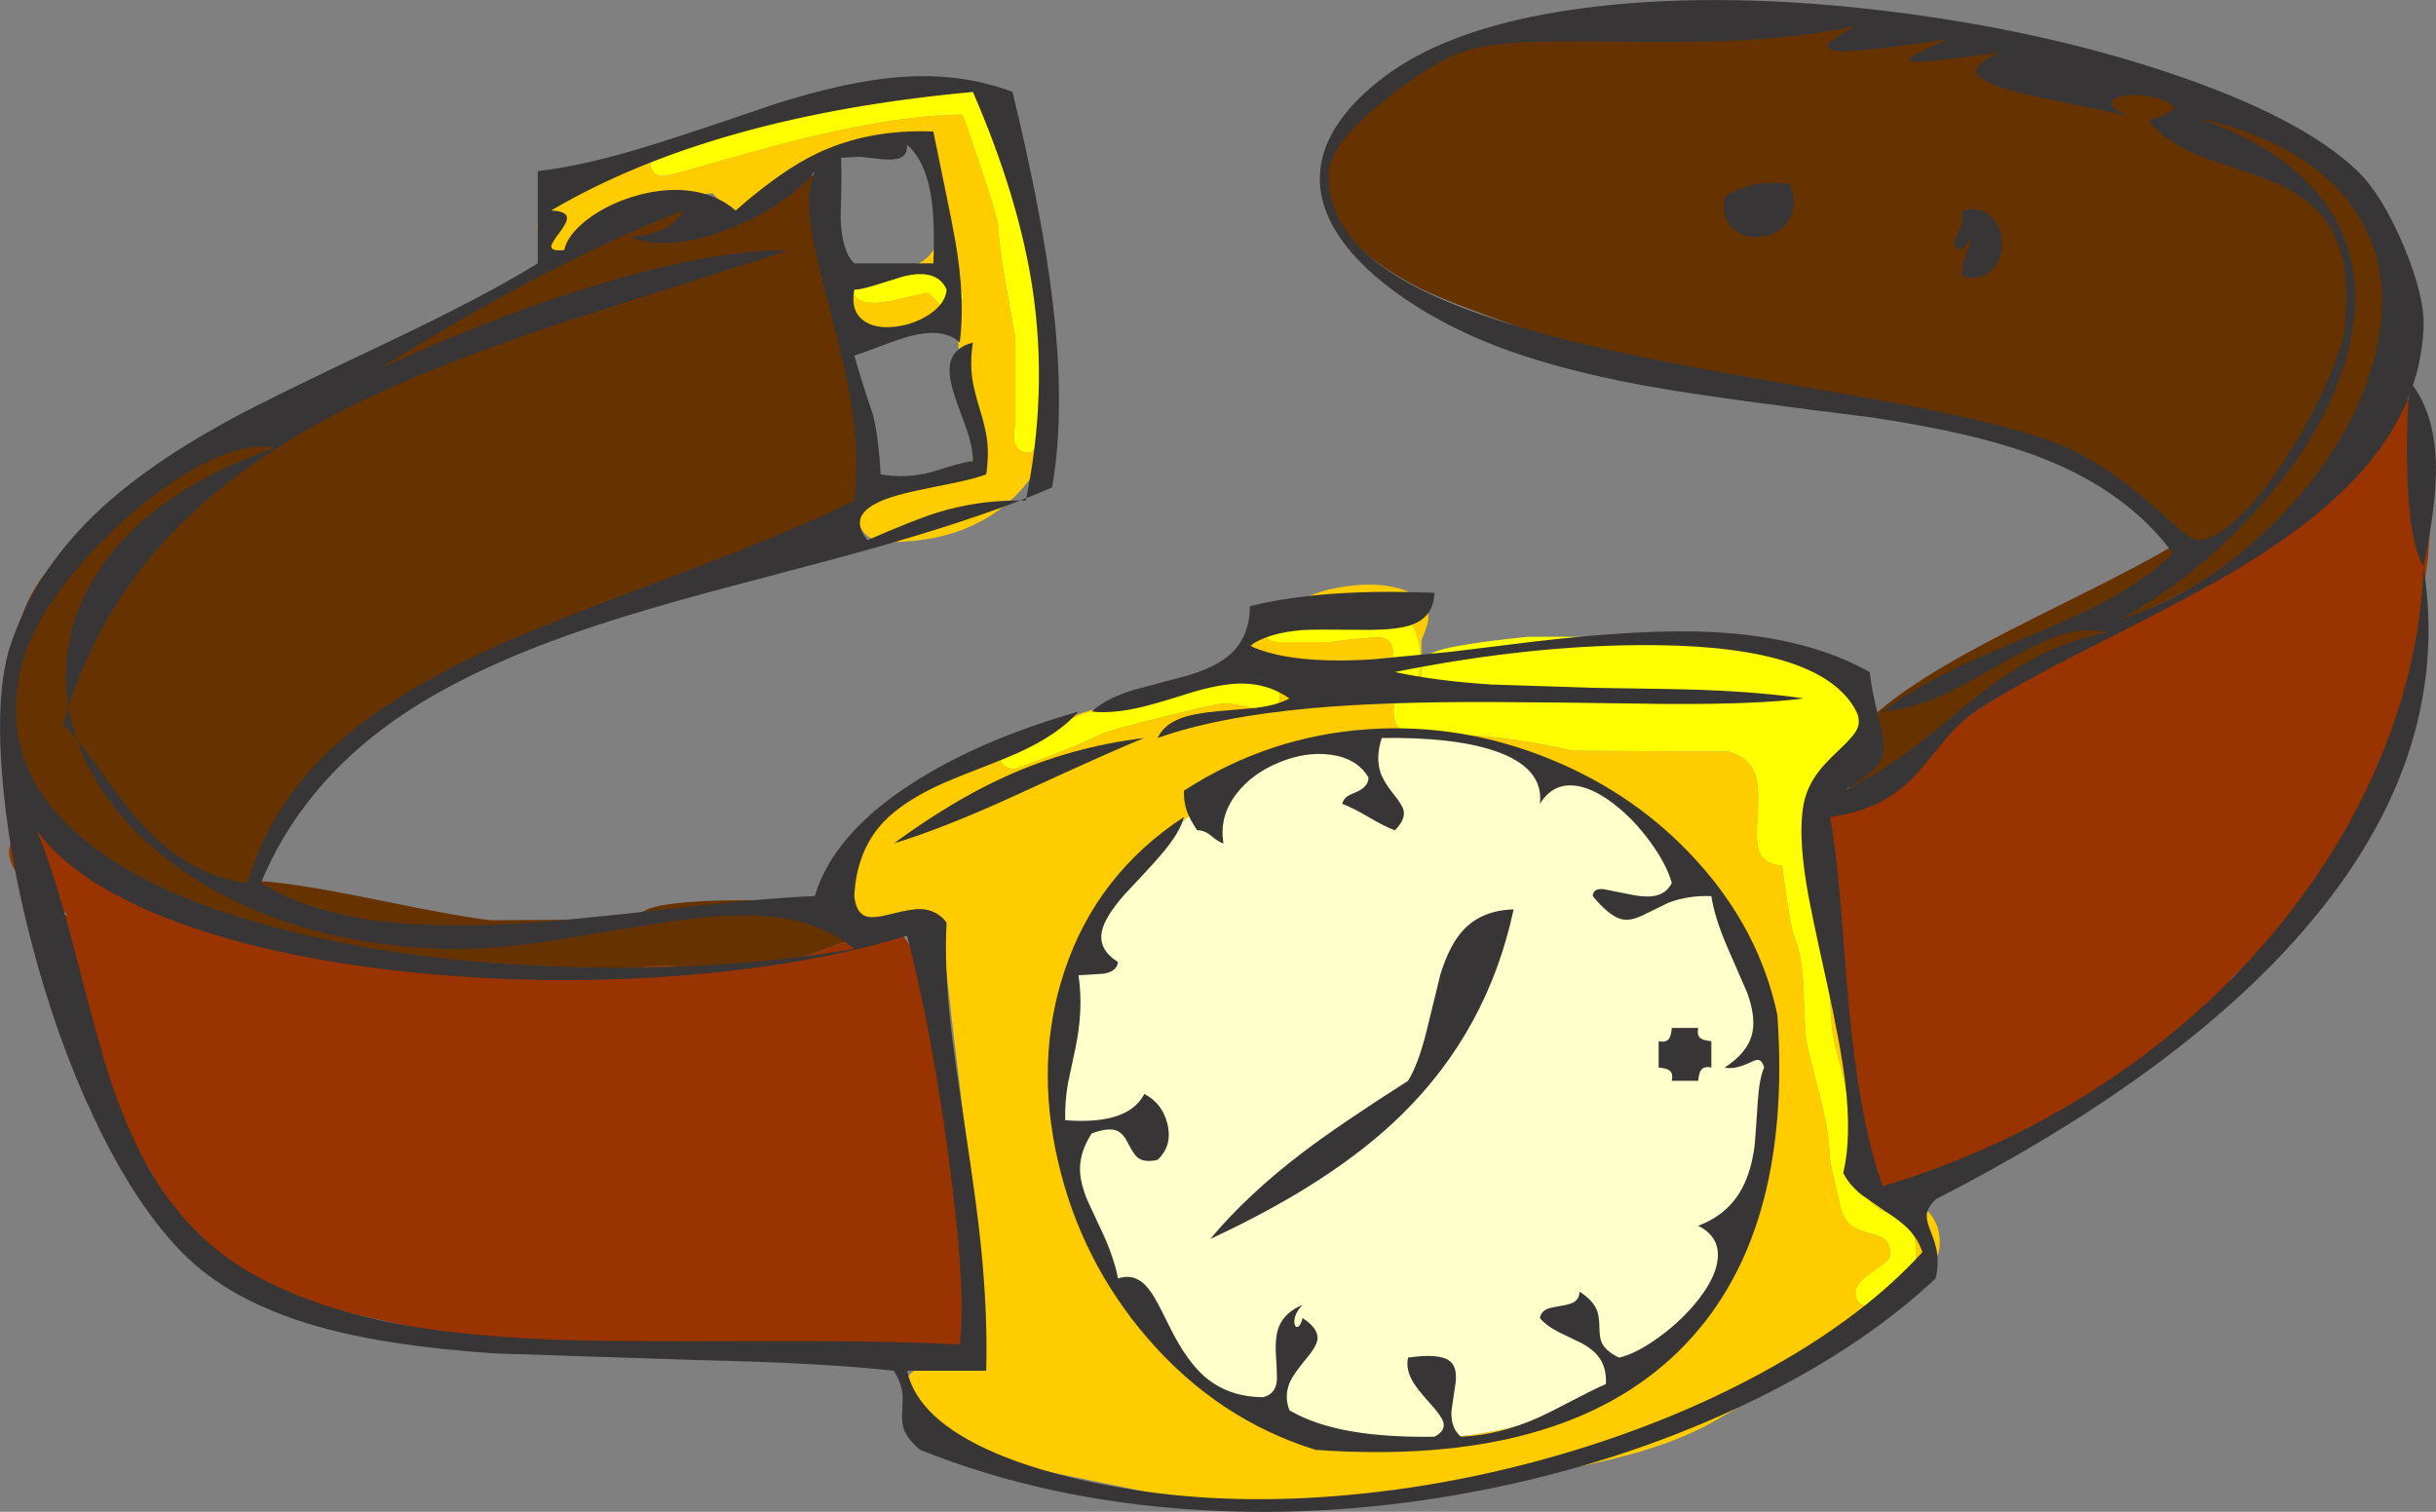 <?xml version="1.0" encoding="UTF-8" standalone="no"?>
<svg xmlns:xlink="http://www.w3.org/1999/xlink" height="695.5px" width="1120.45px" xmlns="http://www.w3.org/2000/svg">
  <rect width="100%" height="100%" fill="#808080" stroke="none"/>
  <g transform="matrix(1, 0, 0, 1, 560.2, 347.75)">
    <path d="M295.2 -11.7 Q298.8 -16.05 304.0 -20.6 317.7 -32.5 344.45 -47.3 359.2 -55.5 393.7 -72.6 424.5 -87.9 436.8 -95.2 L439.6 -96.4 Q423.25 -114.0 407.5 -124.9 389.5 -137.3 365.5 -145.9 340.4 -154.9 303.0 -161.9 266.25 -168.75 209.6 -175.2 199.2 -176.4 152.7 -192.35 106.45 -208.25 92.8 -215.2 66.1 -228.9 56.7 -243.8 50.4 -253.8 50.4 -269.0 50.4 -306.9 115.3 -327.7 135.55 -334.25 160.5 -338.45 L182.4 -341.6 264.0 -341.6 Q296.35 -341.15 328.0 -336.7 372.2 -330.5 384.0 -319.2 395.3 -308.45 403.9 -307.35 409.4 -306.7 416.55 -310.6 424.05 -314.75 427.65 -314.65 434.35 -314.5 442.8 -305.2 447.5 -300.0 458.25 -297.9 L465.85 -296.75 470.8 -295.6 Q503.8 -278.9 523.45 -258.05 543.2 -237.1 543.2 -218.6 543.2 -186.35 525.9 -154.3 507.6 -120.4 472.0 -90.8 L466.8 -86.65 428.4 -67.6 Q416.65 -61.8 396.2 -50.05 379.85 -40.6 365.1 -31.35 L360.75 -28.6 349.95 -21.65 Q312.75 2.85 298.8 18.35 L298.55 18.3 Q295.65 15.65 291.1 15.25 289.8 14.05 288.85 12.4 287.8 10.55 287.4 8.3 L287.2 6.4 287.3 4.7 Q289.75 3.05 291.6 0.35 295.2 -4.9 295.2 -11.0 L295.2 -11.7 M-491.75 64.5 Q-512.7 54.8 -526.0 43.0 -544.4 26.65 -550.55 4.4 -554.4 -9.65 -554.4 -35.2 L-554.85 -39.9 Q-555.15 -44.1 -554.4 -47.2 -553.85 -49.55 -552.7 -51.3 -551.1 -77.05 -520.8 -104.2 -491.45 -130.6 -438.0 -156.0 -416.7 -166.15 -388.85 -182.1 L-343.6 -207.6 Q-330.8 -214.4 -315.55 -224.15 L-304.3 -231.55 -300.8 -231.2 -300.65 -231.25 -299.2 -231.2 Q-293.75 -231.2 -285.1 -237.65 L-279.75 -241.6 -262.05 -250.3 -249.55 -254.7 Q-244.75 -253.95 -242.0 -251.8 -239.85 -250.1 -237.95 -249.45 -234.8 -248.4 -228.8 -248.4 -225.45 -248.4 -221.4 -250.4 L-220.8 -250.4 Q-209.1 -256.9 -195.35 -264.1 L-188.25 -267.75 Q-181.8 -265.35 -180.65 -259.2 -180.05 -256.05 -180.75 -251.4 L-182.0 -244.4 Q-181.6 -229.65 -175.1 -213.05 -171.85 -204.7 -170.75 -200.65 -168.8 -193.4 -168.8 -185.6 -168.8 -181.1 -171.25 -177.2 L-171.55 -176.7 Q-170.0 -174.45 -168.4 -171.6 -163.4 -155.45 -162.75 -152.7 -162.4 -151.05 -162.4 -139.8 -162.4 -133.1 -165.95 -126.6 -165.6 -125.0 -165.6 -123.2 -165.6 -119.55 -168.0 -116.05 -171.35 -111.2 -177.6 -111.2 L-179.5 -111.3 Q-192.6 -100.65 -216.7 -89.55 -236.35 -80.55 -269.4 -68.65 -288.1 -61.95 -325.6 -48.8 -379.35 -29.3 -411.2 1.35 -425.85 15.45 -433.35 30.0 -440.85 44.45 -440.4 57.6 -424.25 58.55 -386.3 66.3 -346.35 74.45 -334.0 75.6 L-268.0 75.2 Q-266.9 73.55 -265.8 72.55 -263.85 70.85 -259.8 69.7 -248.4 66.4 -216.8 66.4 -184.3 66.4 -174.05 72.0 -170.3 74.0 -169.25 76.95 -168.8 78.25 -168.8 81.6 -168.8 83.55 -169.1 85.05 L-173.2 86.2 Q-177.2 87.5 -186.25 91.0 -206.45 98.0 -238.0 98.0 L-244.3 97.2 Q-250.2 96.45 -260.8 96.8 -263.05 96.8 -267.35 98.4 -271.5 99.95 -273.45 100.0 L-276.25 100.0 -309.55 97.6 -334.4 95.2 Q-336.4 95.2 -340.2 97.0 -344.0 98.8 -346.0 98.8 L-348.2 98.8 Q-379.2 95.05 -405.35 90.05 -416.6 87.35 -429.05 83.75 -455.55 76.1 -479.6 67.6 L-491.75 64.5" fill="#663300" fill-rule="evenodd" stroke="none"/>
    <path d="M466.8 -86.65 L469.35 -88.0 Q491.25 -100.15 508.0 -115.2 511.75 -118.5 521.15 -129.95 L529.7 -140.05 Q527.9 -156.15 536.8 -161.6 552.2 -170.95 556.35 -149.2 557.7 -142.2 557.8 -132.05 L557.6 -120.8 Q557.6 -97.1 555.9 -86.2 553.1 -68.35 551.2 -38.0 550.2 -21.85 537.6 2.0 521.7 29.3 514.8 43.6 503.45 67.0 472.85 96.0 L466.55 101.85 Q463.9 106.2 456.3 114.2 444.85 126.2 428.8 139.65 411.45 154.2 397.15 163.25 380.65 173.6 372.8 173.6 L368.45 173.3 348.75 184.25 Q326.25 196.1 315.35 198.55 L315.0 199.2 314.7 199.75 Q312.6 202.8 308.8 202.8 304.45 202.8 301.2 194.4 298.8 188.15 298.8 185.4 298.8 182.6 299.35 180.95 298.05 177.85 297.2 174.4 L290.25 148.75 286.65 134.95 Q285.55 123.55 284.0 118.8 L283.25 116.35 Q282.1 104.4 280.1 74.0 277.95 41.95 277.4 26.55 L277.6 25.25 Q279.5 15.2 289.6 15.2 L291.1 15.25 Q295.65 15.65 298.55 18.3 L298.7 18.45 298.8 18.35 Q312.75 2.85 349.95 -21.65 L360.75 -28.6 365.1 -31.35 Q379.85 -40.6 396.2 -50.05 416.65 -61.8 428.4 -67.6 L466.8 -86.65 M-169.1 85.05 Q-164.5 84.0 -160.0 84.0 L-159.85 84.0 -159.6 83.65 Q-156.25 79.2 -150.4 79.2 -141.9 79.2 -131.55 114.45 -121.95 147.15 -120.8 171.6 L-115.85 213.4 Q-111.2 252.1 -111.2 264.0 -111.2 268.7 -113.65 271.2 -118.35 276.0 -132.0 276.0 L-140.2 275.55 -146.0 274.8 -240.0 274.4 -245.2 273.2 -326.4 272.8 Q-337.0 269.9 -387.75 258.95 -436.25 247.9 -448.8 241.6 -473.1 229.35 -480.8 214.15 -481.9 212.05 -486.05 201.2 -489.15 193.15 -493.2 187.6 -503.3 173.95 -519.15 128.8 -525.0 112.2 -529.45 97.45 -533.6 83.65 -533.6 81.4 -533.6 77.45 -531.05 74.25 L-529.4 72.6 -531.85 71.1 Q-556.0 56.25 -556.0 44.4 -556.0 40.7 -553.9 37.0 -551.7 33.1 -548.3 31.65 -539.45 27.9 -530.4 43.2 -522.6 52.7 -509.85 58.35 -503.2 61.3 -491.75 64.5 L-479.6 67.6 Q-455.55 76.1 -429.05 83.75 -416.6 87.35 -405.35 90.05 -371.1 98.4 -348.2 98.8 L-346.0 98.8 Q-344.0 98.8 -340.2 97.0 -336.4 95.2 -334.4 95.2 L-309.55 97.6 -276.25 100.0 -273.45 100.0 Q-271.5 99.95 -267.35 98.4 -263.05 96.8 -260.8 96.8 -250.2 96.45 -244.3 97.2 L-238.0 98.0 Q-206.45 98.0 -186.25 91.0 -177.2 87.5 -173.2 86.2 L-169.1 85.05" fill="#993300" fill-rule="evenodd" stroke="none"/>
    <path d="M-304.3 -231.55 Q-310.1 -232.8 -312.05 -238.45 -313.3 -242.15 -312.8 -246.2 -312.8 -254.55 -296.55 -264.35 -281.65 -273.4 -260.8 -279.4 L-249.65 -282.2 Q-311.2 -262.2 -311.2 -246.2 -311.7 -242.15 -310.45 -238.45 -308.15 -231.8 -300.65 -231.25 L-300.8 -231.2 -304.3 -231.55 M-262.05 -250.3 L-279.75 -241.6 Q-274.0 -245.75 -272.4 -246.4 L-262.05 -250.3" fill="#ff9900" fill-rule="evenodd" stroke="none"/>
    <path d="M314.7 199.75 L317.4 201.8 Q325.05 207.45 327.6 210.7 332.0 216.2 332.0 223.8 332.0 241.65 295.45 266.25 283.2 274.5 262.3 286.45 232.8 303.35 230.4 304.8 215.4 313.85 193.65 320.2 176.15 325.35 150.0 329.9 L102.15 337.4 Q72.35 342.05 52.8 346.4 L-1.6 346.4 Q-18.3 341.4 -48.95 335.25 -84.85 328.05 -95.4 325.4 -119.2 319.4 -130.75 312.25 -144.8 303.55 -144.8 291.2 -144.8 282.4 -127.2 277.5 -118.4 275.3 -115.1 274.15 -109.6 272.25 -109.6 269.8 -109.6 230.7 -116.05 174.05 L-121.85 125.95 Q-125.3 96.7 -127.2 76.0 -135.75 73.9 -140.05 74.65 L-152.0 76.0 Q-163.5 76.0 -167.2 70.0 -168.8 67.45 -168.8 62.8 -168.8 47.5 -165.1 38.7 -161.1 29.15 -150.55 21.4 -140.85 14.25 -120.05 4.7 -109.65 -0.05 -68.4 -17.6 -63.05 -19.85 -54.4 -22.1 -67.85 -17.35 -80.25 -11.9 -100.4 -3.05 -100.4 0.0 -100.45 1.5 -99.6 3.0 -97.9 6.0 -93.2 6.0 -64.9 -4.4 -53.2 -10.2 -49.8 -11.9 -24.9 -18.05 -0.15 -24.2 3.2 -24.2 5.85 -24.2 13.0 -22.7 20.1 -21.2 21.2 -21.2 25.35 -21.2 27.2 -23.6 28.4 -25.15 28.4 -27.2 28.4 -37.85 8.3 -37.05 L-0.65 -36.25 1.6 -37.35 Q11.95 -42.8 15.6 -50.8 17.8 -55.55 21.3 -59.6 L21.2 -58.4 Q21.2 -56.25 22.25 -54.75 23.75 -52.6 27.2 -52.4 L52.0 -52.4 60.8 -53.6 73.2 -54.6 Q78.05 -54.6 79.7 -51.4 80.7 -49.35 80.75 -44.3 80.85 -39.05 81.55 -37.2 82.9 -34.0 87.2 -34.0 90.15 -34.0 91.8 -36.2 93.2 -38.1 93.2 -40.7 93.2 -46.95 93.0 -48.65 92.25 -55.6 89.2 -60.2 79.85 -74.2 51.0 -64.6 L27.2 -64.4 25.8 -64.05 Q29.75 -67.45 34.85 -70.25 47.05 -76.9 62.05 -78.4 76.4 -79.85 86.3 -76.05 96.8 -72.05 96.8 -64.0 96.8 -61.55 95.65 -58.45 L93.6 -53.2 93.6 -46.0 96.45 -46.0 Q95.35 -45.15 94.75 -44.15 93.6 -42.3 93.6 -38.4 93.45 -37.65 93.55 -36.5 93.75 -34.5 95.0 -32.75 87.6 -32.4 84.45 -30.1 80.8 -27.45 80.8 -20.8 80.8 -14.1 84.35 -12.15 87.2 -10.55 97.1 -10.25 L122.3 -9.05 Q141.8 -7.3 163.2 -2.4 L234.8 -2.0 Q244.8 0.65 247.45 9.55 249.05 15.0 248.2 27.2 247.3 39.15 248.7 43.35 250.95 49.9 259.45 50.4 L260.85 60.6 Q263.6 79.65 265.0 83.0 268.85 92.1 269.35 107.8 269.9 127.5 270.8 132.2 271.4 135.2 276.95 156.85 280.9 172.25 281.2 181.4 281.4 186.3 283.25 194.1 L286.0 206.0 Q287.2 212.65 291.15 215.9 293.7 218.0 298.95 219.35 304.45 220.8 306.1 221.95 309.2 224.15 309.2 229.2 309.2 231.15 306.7 233.3 L301.2 237.2 Q293.2 242.5 293.2 246.9 293.2 248.6 294.05 250.2 295.55 253.2 299.2 253.2 303.7 253.2 312.2 244.8 321.2 235.85 321.2 229.2 321.2 219.2 317.1 215.05 315.3 213.2 308.0 210.25 301.55 207.65 298.45 202.95 293.9 195.95 293.2 181.2 292.75 171.0 289.65 156.55 288.0 148.95 283.6 132.0 281.85 125.45 281.5 107.75 281.15 91.8 277.6 82.8 274.85 75.85 272.4 59.5 271.2 51.7 270.65 45.3 272.8 41.85 272.8 37.8 L272.05 23.95 Q273.75 19.5 276.8 14.0 L280.8 7.05 284.45 6.2 280.0 12.65 Q277.2 16.75 277.2 17.8 L277.4 26.55 Q277.95 41.95 280.1 74.0 282.1 104.4 283.25 116.35 L284.0 122.8 Q284.85 127.65 286.65 134.95 L290.25 148.75 297.2 174.4 Q298.05 177.85 299.35 180.95 298.8 182.6 298.8 185.4 298.8 188.15 301.2 194.4 304.45 202.8 308.8 202.8 312.6 202.8 314.7 199.75 M202.0 -53.6 L202.4 -53.6 Q266.05 -53.6 285.25 -42.85 292.45 -38.85 294.35 -32.75 295.2 -30.1 295.2 -22.4 295.2 -19.55 294.65 -16.5 293.65 -21.1 290.95 -25.1 288.75 -28.35 285.95 -30.45 280.6 -41.2 253.2 -47.3 233.15 -51.8 202.0 -53.6 M139.55 -29.45 L161.6 -30.8 Q203.65 -30.8 215.55 -30.05 233.85 -28.9 244.4 -25.85 L238.4 -26.4 165.2 -26.8 139.55 -29.45 M250.35 191.15 Q255.2 171.5 255.2 157.6 255.2 132.2 251.55 113.9 246.5 88.85 233.6 68.8 201.15 18.15 113.6 -8.8 62.3 -13.2 22.15 5.15 -11.5 20.5 -35.6 50.8 -54.9 75.05 -65.7 105.45 -74.4 129.8 -74.4 146.4 -74.4 160.05 -70.65 179.4 -64.65 210.8 -51.2 236.4 -33.1 270.9 -3.5 290.4 32.85 314.4 84.8 314.4 138.4 314.4 176.75 292.9 208.15 275.3 228.05 244.05 243.1 220.35 250.35 191.15 M-249.65 -282.2 L-240.45 -285.15 Q-219.35 -291.65 -189.55 -299.2 L-161.6 -306.4 -137.9 -306.4 Q-145.35 -305.1 -155.2 -302.8 L-181.2 -297.35 -216.6 -289.8 Q-261.2 -279.4 -261.2 -272.8 -261.15 -271.35 -260.4 -269.85 -258.9 -266.8 -255.2 -266.8 -253.1 -266.8 -237.75 -271.2 -214.4 -277.9 -202.95 -280.9 -149.05 -295.0 -117.6 -295.0 -117.25 -295.0 -109.35 -271.5 -101.35 -247.6 -101.2 -244.6 -100.65 -234.25 -97.85 -218.5 L-93.2 -192.4 -93.2 -152.2 Q-94.3 -148.9 -93.7 -145.2 -92.75 -139.6 -87.2 -139.6 -82.2 -139.6 -81.2 -154.05 -80.7 -161.35 -81.2 -169.9 -81.2 -194.45 -84.85 -218.95 -87.25 -235.0 -94.8 -271.0 -95.6 -274.7 -99.75 -283.85 -103.85 -292.9 -104.6 -296.8 -105.0 -298.55 -105.75 -300.0 -93.35 -285.05 -85.35 -235.95 -81.55 -212.35 -79.35 -184.4 -77.6 -162.2 -77.6 -148.6 -77.6 -143.5 -81.3 -135.95 -85.8 -126.8 -93.6 -119.2 -115.1 -98.4 -151.2 -98.4 -160.55 -98.4 -164.0 -104.4 -165.75 -107.4 -165.6 -110.4 -165.6 -117.05 -155.6 -121.75 -149.9 -124.45 -133.6 -128.9 -117.85 -133.25 -111.6 -136.4 L-109.5 -137.55 Q-114.0 -144.65 -116.35 -157.45 -118.15 -166.95 -118.95 -181.2 L-120.0 -200.4 Q-129.8 -197.8 -152.0 -196.0 -164.8 -196.0 -168.85 -202.0 -170.9 -205.05 -170.4 -208.6 -170.4 -218.25 -163.5 -221.15 -160.95 -222.25 -156.5 -222.8 L-148.4 -223.6 Q-138.1 -224.85 -133.25 -229.7 -126.4 -236.65 -126.4 -253.2 L-131.6 -267.35 Q-135.75 -278.65 -136.55 -282.0 L-156.4 -282.0 Q-166.25 -279.0 -188.25 -267.75 L-195.35 -264.1 Q-209.1 -256.9 -220.8 -250.4 L-221.4 -250.4 Q-224.4 -250.8 -228.4 -254.6 L-232.4 -258.8 Q-237.1 -258.8 -249.55 -254.7 L-262.05 -250.3 -272.4 -246.4 Q-274.0 -245.75 -279.75 -241.6 L-285.1 -237.65 Q-293.75 -231.2 -299.2 -231.2 L-300.65 -231.25 Q-308.15 -231.8 -310.45 -238.45 -311.7 -242.15 -311.2 -246.2 -311.2 -262.2 -249.65 -282.2 M-129.75 -209.5 Q-127.0 -206.0 -123.6 -206.0 -120.1 -206.0 -118.35 -208.4 -117.2 -210.05 -117.2 -212.0 -117.2 -212.8 -118.85 -215.3 -120.75 -218.25 -123.25 -220.65 -130.5 -227.55 -137.2 -225.0 -148.45 -220.75 -161.4 -219.4 -165.15 -219.0 -166.2 -218.3 -167.6 -217.35 -167.6 -214.4 -167.9 -212.9 -166.8 -211.4 -164.6 -208.4 -157.6 -208.4 -153.6 -208.4 -144.3 -210.7 -135.0 -213.0 -133.4 -213.0 -132.5 -213.0 -129.75 -209.5" fill="#ffcc00" fill-rule="evenodd" stroke="none"/>
    <path d="M250.35 191.15 Q243.1 220.35 228.05 244.05 208.15 275.3 176.75 292.9 138.4 314.4 84.8 314.4 32.85 314.4 -3.5 290.4 -33.1 270.9 -51.2 236.4 -64.65 210.8 -70.65 179.4 -74.4 160.05 -74.4 146.4 -74.4 129.8 -65.7 105.45 -54.9 75.05 -35.6 50.8 -11.5 20.5 22.15 5.15 62.3 -13.2 113.6 -8.8 201.15 18.15 233.6 68.8 246.5 88.85 251.55 113.9 255.2 132.2 255.2 157.6 255.2 171.5 250.35 191.15" fill="#ffffcc" fill-rule="evenodd" stroke="none"/>
    <path d="M-54.4 -22.1 Q-45.45 -25.25 -36.0 -28.1 -15.25 -34.3 -0.65 -36.25 L8.3 -37.05 Q28.4 -37.85 28.4 -27.2 28.4 -25.15 27.2 -23.6 25.35 -21.2 21.2 -21.2 20.1 -21.2 13.0 -22.7 5.85 -24.2 3.2 -24.2 -0.15 -24.2 -24.9 -18.05 -49.8 -11.9 -53.2 -10.2 -64.9 -4.4 -93.2 6.0 -97.9 6.0 -99.6 3.0 -100.45 1.5 -100.4 0.0 -100.4 -3.05 -80.25 -11.9 -67.85 -17.35 -54.4 -22.1 M21.3 -59.6 Q21.45 -60.65 21.9 -61.45 23.05 -63.25 25.8 -64.05 L27.2 -64.4 51.0 -64.6 Q79.85 -74.2 89.2 -60.2 92.25 -55.6 93.0 -48.65 93.2 -46.95 93.2 -40.7 93.2 -38.1 91.8 -36.2 90.15 -34.0 87.2 -34.0 82.9 -34.0 81.55 -37.2 80.85 -39.05 80.75 -44.3 80.7 -49.35 79.7 -51.4 78.05 -54.6 73.2 -54.6 L60.8 -53.6 52.0 -52.4 27.2 -52.4 Q23.75 -52.6 22.25 -54.75 21.2 -56.25 21.2 -58.4 L21.3 -59.6 M96.45 -46.0 Q98.05 -47.25 100.75 -48.25 109.25 -51.35 142.4 -54.8 176.05 -55.1 202.0 -53.6 233.15 -51.8 253.2 -47.3 280.6 -41.2 285.95 -30.45 288.75 -28.35 290.95 -25.1 293.65 -21.1 294.65 -16.5 295.15 -14.2 295.2 -11.7 L295.2 -11.0 Q295.2 -4.9 291.6 0.35 289.75 3.05 287.3 4.7 285.95 5.6 284.45 6.2 L280.8 7.05 276.8 14.0 Q273.75 19.5 272.05 23.95 L272.8 37.8 Q272.8 41.85 270.65 45.3 271.2 51.7 272.4 59.5 274.85 75.85 277.6 82.8 281.15 91.8 281.5 107.75 281.85 125.45 283.6 132.0 288.0 148.95 289.65 156.55 292.75 171.0 293.2 181.2 293.9 195.95 298.45 202.95 301.55 207.65 308.0 210.25 315.3 213.2 317.1 215.05 321.2 219.2 321.2 229.2 321.2 235.85 312.2 244.8 303.7 253.2 299.2 253.2 295.55 253.2 294.05 250.2 293.2 248.6 293.2 246.9 293.2 242.5 301.2 237.2 L306.7 233.3 Q309.2 231.15 309.2 229.2 309.2 224.15 306.1 221.95 304.45 220.8 298.95 219.35 293.7 218.0 291.15 215.9 287.2 212.65 286.0 206.0 L283.25 194.1 Q281.4 186.3 281.2 181.4 280.9 172.25 276.95 156.85 271.4 135.2 270.8 132.2 269.9 127.5 269.35 107.8 268.85 92.1 265.0 83.0 263.6 79.65 260.85 60.6 L259.45 50.4 Q250.95 49.9 248.7 43.35 247.3 39.15 248.2 27.2 249.05 15.0 247.45 9.55 244.8 0.65 234.8 -2.0 L163.2 -2.4 Q141.8 -7.3 122.3 -9.05 L97.1 -10.25 Q87.2 -10.55 84.35 -12.15 80.8 -14.1 80.8 -20.8 80.8 -27.45 84.45 -30.1 87.6 -32.4 95.0 -32.75 93.75 -34.5 93.55 -36.5 93.45 -37.65 93.6 -38.4 93.6 -42.3 94.75 -44.15 95.35 -45.15 96.45 -46.0 M139.55 -29.45 L165.2 -26.8 238.4 -26.4 244.4 -25.85 Q233.85 -28.9 215.55 -30.05 203.65 -30.8 161.6 -30.8 L139.55 -29.45 M-137.9 -306.4 Q-128.55 -308.0 -123.05 -307.95 -109.7 -307.8 -105.75 -300.0 -105.0 -298.55 -104.6 -296.8 -103.85 -292.9 -99.75 -283.85 -95.6 -274.7 -94.8 -271.0 -87.25 -235.0 -84.85 -218.95 -81.2 -194.45 -81.2 -169.9 -80.7 -161.35 -81.2 -154.05 -82.2 -139.6 -87.2 -139.6 -92.75 -139.6 -93.7 -145.2 -94.3 -148.9 -93.2 -152.2 L-93.2 -192.4 -97.85 -218.5 Q-100.65 -234.25 -101.2 -244.6 -101.35 -247.6 -109.35 -271.5 -117.25 -295.0 -117.6 -295.0 -149.05 -295.0 -202.95 -280.9 -214.4 -277.9 -237.75 -271.2 -253.1 -266.8 -255.2 -266.8 -258.9 -266.8 -260.4 -269.85 -261.15 -271.35 -261.2 -272.8 -261.2 -279.4 -216.6 -289.8 L-181.2 -297.35 -155.2 -302.8 Q-145.35 -305.1 -137.9 -306.4 M-129.75 -209.5 Q-132.5 -213.0 -133.4 -213.0 -135.0 -213.0 -144.3 -210.7 -153.6 -208.4 -157.6 -208.4 -164.6 -208.4 -166.8 -211.4 -167.9 -212.9 -167.6 -214.4 -167.6 -217.35 -166.2 -218.3 -165.15 -219.0 -161.4 -219.4 -148.45 -220.75 -137.2 -225.0 -130.5 -227.55 -123.25 -220.65 -120.75 -218.25 -118.85 -215.3 -117.2 -212.8 -117.2 -212.0 -117.2 -210.05 -118.35 -208.4 -120.1 -206.0 -123.6 -206.0 -127.0 -206.0 -129.75 -209.5" fill="#ffff00" fill-rule="evenodd" stroke="none"/>
    <path d="M548.4 -172.05 Q559.5 -158.1 560.2 -134.85 560.7 -116.65 554.5 -87.1 547.7 -98.65 547.0 -132.4 546.55 -156.3 548.4 -172.05" fill="#373535" fill-rule="evenodd" stroke="none"/>
    <path d="M136.0 70.6 Q124.15 126.05 84.7 164.85 53.1 196.0 -3.5 222.2 13.15 202.15 38.75 182.6 55.65 169.75 87.45 149.45 92.3 141.55 96.05 126.2 L102.3 100.6 Q106.55 86.65 113.25 79.7 121.7 71.0 136.0 70.6" fill="#373535" fill-rule="evenodd" stroke="none"/>
    <path d="M208.75 125.15 L220.9 125.15 Q220.15 128.65 222.15 130.0 223.4 130.9 226.95 131.25 L226.95 143.35 Q223.5 142.6 222.15 144.6 221.25 145.9 220.9 149.45 L208.75 149.45 Q209.5 145.95 207.55 144.6 206.25 143.7 202.7 143.35 L202.7 131.25 Q206.15 132.0 207.55 130.0 208.45 128.65 208.75 125.15" fill="#373535" fill-rule="evenodd" stroke="none"/>
    <path d="M318.65 -321.3 Q321.75 -323.7 336.15 -329.7 304.5 -325.05 291.6 -324.3 268.15 -323.0 293.7 -335.8 269.95 -330.75 240.2 -329.2 220.75 -328.2 189.05 -328.55 155.75 -328.9 144.75 -328.5 123.2 -327.65 111.75 -323.65 105.9 -321.65 96.1 -315.55 85.8 -309.15 76.25 -301.35 51.9 -281.55 51.1 -269.05 49.0 -237.9 90.55 -215.95 123.2 -198.75 189.15 -184.75 212.2 -179.85 247.15 -173.7 L303.65 -163.8 Q367.3 -152.25 390.75 -141.7 409.5 -133.25 430.7 -114.5 L443.25 -103.45 Q448.75 -99.0 451.4 -99.25 460.35 -100.1 472.2 -112.35 482.5 -123.0 493.35 -140.45 503.15 -156.2 510.2 -172.25 517.15 -188.0 518.1 -196.3 521.5 -226.0 511.8 -242.75 504.2 -255.85 486.35 -263.65 480.6 -266.15 470.3 -269.55 458.1 -273.55 454.0 -275.1 435.35 -282.25 427.15 -293.3 428.4 -291.7 434.9 -294.8 441.45 -297.9 439.25 -299.4 434.65 -302.5 427.25 -303.6 420.55 -304.55 415.55 -303.45 410.3 -302.3 411.1 -299.8 412.0 -296.85 421.05 -293.35 415.0 -295.45 396.35 -299.15 374.7 -303.5 366.95 -305.55 352.1 -309.5 349.45 -313.4 346.2 -318.2 360.4 -323.65 329.0 -319.45 321.75 -319.25 315.95 -319.1 318.65 -321.3 M437.6 -314.2 Q498.4 -293.8 524.15 -269.05 535.3 -258.35 545.2 -235.0 555.3 -211.25 554.5 -196.3 552.8 -162.95 529.0 -134.35 509.6 -111.0 473.05 -88.4 452.2 -75.55 406.25 -52.45 364.4 -31.4 348.25 -20.4 341.5 -15.8 334.25 -7.2 L322.1 7.45 Q314.6 15.65 306.35 20.3 295.9 26.15 281.55 28.1 284.15 41.85 286.25 66.25 L289.8 110.8 Q294.9 168.55 305.8 197.95 359.5 181.9 405.7 151.8 450.05 122.95 483.3 83.95 516.0 45.6 534.35 1.8 552.9 -42.45 554.5 -87.1 568.8 3.5 494.75 85.45 437.25 149.05 330.1 204.0 326.25 207.7 326.0 211.3 325.85 213.75 327.7 218.4 330.0 224.2 330.55 227.4 331.7 233.55 330.1 240.4 293.95 274.25 239.25 299.8 184.3 325.45 121.1 337.85 54.9 350.8 -9.35 346.85 -78.5 342.65 -136.95 319.25 -142.5 314.7 -144.3 310.2 -145.55 307.05 -145.25 302.15 -144.85 295.6 -145.1 293.5 -145.7 288.15 -149.1 282.85 -181.65 279.2 -240.4 277.9 L-332.8 274.85 Q-382.9 271.5 -415.2 262.15 -454.7 250.7 -476.6 228.3 -498.4 205.95 -517.15 166.15 -534.25 129.9 -545.65 86.1 -556.6 44.2 -559.35 7.4 -562.15 -30.3 -555.45 -50.7 -544.45 -84.2 -516.85 -110.9 -494.2 -132.8 -455.95 -153.85 -438.15 -163.65 -384.2 -189.2 -337.9 -211.1 -312.85 -226.6 L-312.85 -269.05 Q-290.0 -271.6 -257.55 -281.95 -239.1 -287.8 -202.3 -300.35 -170.4 -310.3 -147.75 -312.2 -118.55 -314.65 -94.5 -305.45 -80.75 -248.95 -75.95 -208.4 -70.1 -158.65 -76.3 -123.5 -81.9 -121.05 -88.15 -118.6 L-88.4 -117.45 -90.95 -117.5 Q-125.2 -104.3 -179.15 -89.9 L-233.1 -75.6 Q-264.15 -67.2 -285.8 -60.05 -343.8 -41.0 -378.65 -16.5 -421.65 13.75 -440.2 58.45 -418.6 71.9 -385.1 76.05 -357.7 79.45 -318.6 76.9 -297.75 75.55 -249.25 70.05 -206.15 65.2 -185.45 64.5 -176.95 36.05 -140.8 12.7 -109.85 -7.3 -64.15 -20.4 -73.25 -9.85 -92.1 -1.35 -97.8 1.2 -108.8 5.45 -120.45 9.95 -125.55 12.2 -144.7 20.6 -154.1 30.7 -166.3 43.95 -167.25 64.5 -166.4 72.55 -161.5 73.9 -158.3 74.8 -150.2 72.7 -140.95 70.35 -136.85 70.45 -129.3 70.7 -124.8 76.65 -125.9 96.15 -123.05 122.7 -121.45 137.4 -116.1 172.6 -110.9 206.55 -108.95 226.05 -105.85 256.85 -106.6 282.85 L-143.0 282.85 Q-138.1 305.4 -102.35 320.7 -76.95 331.55 -39.9 337.45 7.35 345.0 61.6 339.85 113.35 334.95 164.35 319.35 214.7 303.9 255.95 280.55 298.25 256.65 324.0 228.3 322.05 222.1 317.0 217.1 313.6 213.75 306.65 209.25 L295.9 201.8 Q290.3 197.2 287.6 191.9 291.5 175.65 288.55 150.6 286.6 133.85 279.95 103.85 272.35 69.8 270.6 58.65 266.85 35.2 269.4 22.05 270.95 14.3 276.15 7.35 279.1 3.45 285.9 -2.95 291.85 -8.6 293.5 -11.4 296.05 -15.85 293.7 -20.4 278.4 -50.05 202.0 -50.95 146.25 -51.6 81.4 -38.6 99.85 -34.55 125.7 -32.85 L174.15 -31.3 Q211.45 -30.8 223.25 -30.35 250.4 -29.3 269.4 -26.45 248.4 -23.65 205.95 -23.9 153.9 -24.7 126.05 -24.8 76.65 -24.95 43.55 -22.0 0.1 -18.1 -27.75 -8.25 -24.9 -14.4 -17.15 -17.3 -11.35 -19.5 -0.6 -20.5 L17.5 -22.1 Q27.55 -23.4 32.9 -26.45 23.35 -33.15 11.35 -33.3 2.45 -33.4 -11.15 -29.5 -26.55 -24.6 -34.35 -22.65 -47.95 -19.3 -58.1 -20.4 -51.55 -26.5 -37.95 -30.6 L-14.0 -36.95 Q-0.4 -41.0 6.1 -47.15 14.6 -55.1 14.7 -68.9 48.3 -77.2 99.6 -75.0 99.2 -64.2 89.6 -60.5 82.7 -57.8 66.75 -58.0 43.65 -58.25 39.1 -57.9 23.4 -56.75 14.7 -50.7 33.0 -42.1 70.95 -44.4 L107.1 -47.9 146.3 -52.7 Q196.15 -58.5 227.1 -57.0 270.9 -54.8 299.75 -38.6 300.9 -29.35 303.85 -17.65 306.3 -7.8 306.3 -4.45 306.35 0.95 302.5 5.3 298.45 9.75 287.6 16.0 302.0 9.6 317.85 -2.3 327.1 -9.25 344.75 -23.9 360.85 -36.85 373.4 -43.8 390.45 -53.2 408.9 -56.8 398.65 -59.5 385.55 -54.9 376.8 -51.8 360.8 -42.7 341.95 -31.95 334.35 -28.45 318.8 -21.4 305.8 -20.4 318.45 -30.3 338.0 -39.75 346.9 -44.05 373.9 -55.4 396.65 -65.0 409.1 -71.75 427.5 -81.75 439.25 -93.2 418.55 -121.35 379.85 -136.7 350.4 -148.4 299.8 -155.85 240.6 -163.15 210.6 -167.9 158.25 -176.25 123.85 -190.2 102.9 -198.75 85.7 -210.5 65.65 -224.2 55.7 -239.1 44.15 -256.4 47.7 -273.55 51.7 -293.2 75.35 -311.55 108.5 -337.3 174.9 -344.85 234.7 -351.6 308.4 -342.55 378.65 -333.95 437.6 -314.2 M451.4 -293.35 Q499.4 -276.25 515.5 -243.95 529.7 -215.45 517.65 -178.6 506.8 -145.3 477.6 -112.95 449.6 -81.9 415.0 -62.85 453.55 -75.0 486.2 -107.65 518.4 -139.8 530.1 -176.95 542.7 -217.0 525.5 -246.85 506.0 -280.7 451.4 -293.35 M-464.55 -135.4 Q-481.5 -127.2 -499.8 -111.35 -517.7 -95.85 -531.05 -78.25 -545.05 -59.7 -549.4 -44.65 -562.4 0.15 -527.5 33.2 -496.55 62.55 -431.8 79.45 -373.1 94.8 -299.35 97.05 -228.7 99.15 -167.25 88.8 -181.95 76.45 -205.3 74.0 -223.6 72.1 -252.45 76.2 L-304.0 84.65 Q-334.95 89.45 -355.3 88.8 -420.35 86.75 -467.15 58.65 -488.5 45.8 -503.3 28.85 -517.8 12.25 -524.55 -6.55 L-524.95 -7.7 Q-528.6 -12.1 -531.2 -14.35 L-528.7 -22.45 Q-530.55 -33.45 -529.55 -44.45 -527.75 -64.0 -517.05 -81.7 -493.45 -120.6 -434.15 -141.7 -446.15 -144.3 -464.55 -135.4 M-516.85 2.95 Q-504.6 20.05 -499.65 26.05 -475.25 55.3 -446.25 58.45 -436.05 21.8 -404.55 -6.15 -378.65 -29.15 -333.8 -49.7 -310.2 -60.5 -249.5 -83.15 -194.65 -103.65 -167.25 -117.45 -164.75 -137.35 -168.75 -162.25 -171.2 -177.8 -178.3 -204.7 -185.35 -231.35 -186.9 -241.45 -189.7 -259.3 -185.45 -269.05 -190.95 -261.7 -201.5 -254.55 -211.95 -247.5 -224.25 -242.7 -252.9 -231.5 -270.4 -238.75 -261.3 -239.45 -255.5 -242.1 -248.95 -245.1 -246.1 -250.9 -281.4 -236.95 -318.55 -217.15 -348.75 -201.05 -385.6 -178.1 -336.95 -200.45 -293.05 -214.4 -235.85 -232.6 -197.6 -232.7 -215.9 -226.5 -249.75 -215.85 L-302.05 -199.15 Q-362.8 -179.0 -400.7 -159.85 -450.45 -134.7 -481.25 -102.4 -513.9 -68.1 -528.7 -22.45 -527.5 -15.1 -524.95 -7.7 L-516.85 2.95 M-543.3 34.2 Q-535.05 54.0 -525.65 90.4 -514.25 134.55 -509.6 148.6 -499.0 180.5 -484.6 201.15 -466.95 226.45 -440.2 240.4 -412.3 254.95 -374.4 261.8 -342.9 267.5 -297.65 268.8 -276.45 269.45 -211.8 269.2 -154.55 269.0 -118.75 270.75 -115.6 245.9 -123.95 184.1 -131.85 125.5 -143.0 82.7 -189.3 96.9 -251.1 101.35 -311.45 105.65 -370.75 99.55 -432.3 93.2 -476.65 77.2 -524.75 59.85 -543.3 34.2 M-112.7 -305.45 Q-232.6 -294.45 -306.75 -250.9 -299.55 -250.65 -299.4 -247.5 -299.3 -245.45 -302.8 -240.8 -306.45 -236.0 -306.6 -234.65 -307.0 -232.05 -300.7 -232.7 -299.15 -239.75 -290.15 -246.7 -281.3 -253.5 -269.15 -257.25 -256.05 -261.3 -244.2 -260.1 -230.75 -258.75 -221.85 -250.9 -200.6 -269.5 -184.45 -277.15 -160.7 -288.45 -130.9 -287.25 L-125.4 -260.35 Q-122.05 -244.4 -120.65 -236.05 -116.2 -209.9 -118.75 -190.2 -126.2 -197.2 -142.0 -193.0 -146.9 -191.7 -155.2 -188.5 -164.25 -185.05 -167.25 -184.15 -163.25 -170.25 -158.85 -157.5 -156.2 -148.05 -155.15 -129.55 -143.35 -127.45 -131.9 -130.55 L-122.55 -133.4 Q-117.0 -135.05 -112.7 -135.65 -112.55 -141.5 -115.95 -151.3 -120.15 -162.4 -121.7 -167.55 -124.4 -176.5 -122.95 -181.5 -121.15 -187.85 -112.7 -190.2 -114.1 -181.4 -112.95 -173.3 -112.25 -168.45 -109.65 -159.9 -107.05 -151.35 -106.35 -146.5 -105.2 -138.4 -106.6 -129.55 -111.35 -127.55 -124.9 -124.85 -141.35 -121.6 -147.05 -120.0 -158.75 -116.65 -162.6 -112.3 -167.4 -106.95 -161.2 -99.25 -138.55 -109.1 -128.6 -112.1 -110.25 -117.65 -90.95 -117.5 L-88.15 -118.6 Q-78.3 -167.25 -85.15 -214.05 -91.35 -256.2 -112.7 -305.45 M-154.5 -274.5 L-164.75 -275.65 -173.35 -275.15 Q-172.95 -266.4 -173.55 -247.65 -173.1 -232.1 -167.25 -226.6 L-130.9 -226.6 Q-130.05 -246.8 -132.15 -258.7 -134.9 -274.05 -143.0 -281.2 -142.65 -276.65 -146.1 -275.15 -148.75 -274.0 -154.5 -274.5 M-157.05 -216.75 Q-164.1 -214.5 -167.25 -214.5 -169.1 -204.75 -163.05 -200.3 -157.75 -196.4 -148.5 -197.45 -139.65 -198.5 -132.7 -203.15 -125.25 -208.2 -124.8 -214.5 -129.15 -224.4 -144.65 -220.6 L-157.05 -216.75" fill="#373535" fill-rule="evenodd" stroke="none"/>
    <path d="M-149.1 40.25 Q-122.05 20.5 -97.9 9.55 -67.55 -4.2 -33.85 -8.25 -46.9 -3.15 -90.5 16.95 -125.15 32.95 -149.1 40.25" fill="#373535" fill-rule="evenodd" stroke="none"/>
    <path d="M360.55 -235.7 Q360.55 -228.2 355.95 -223.65 350.75 -218.5 342.2 -220.55 341.95 -225.35 345.8 -235.7 346.85 -238.55 346.4 -238.2 L342.2 -232.7 Q339.1 -233.6 338.75 -235.2 338.5 -236.35 339.75 -238.85 343.3 -246.15 342.2 -250.9 350.75 -252.95 355.95 -247.8 360.55 -243.25 360.55 -235.7" fill="#373535" fill-rule="evenodd" stroke="none"/>
    <path d="M8.45 17.5 Q0.45 28.0 2.55 40.25 0.55 39.8 -3.05 36.8 -6.2 34.15 -9.6 34.2 -12.7 29.4 -13.9 26.4 -15.8 21.6 -15.65 16.0 23.45 -9.3 69.5 -12.3 112.3 -15.1 153.0 1.55 192.75 17.85 220.4 48.45 249.05 80.1 257.3 119.1 264.6 222.2 211.9 273.85 157.5 327.15 45.0 319.25 0.05 305.35 -32.3 267.95 -62.85 232.55 -73.5 186.8 -84.3 140.35 -70.65 99.1 -55.85 54.45 -15.65 28.1 -17.4 35.35 -26.55 45.9 -31.75 51.9 -43.0 63.8 -51.95 74.0 -53.35 80.55 -55.2 89.05 -45.95 94.85 -46.55 99.3 -52.75 100.2 L-64.15 100.9 Q-61.7 116.8 -65.8 135.65 L-69.0 150.65 Q-70.5 159.5 -70.25 167.6 -56.35 168.65 -47.6 166.0 -37.8 163.1 -33.85 155.5 -25.55 159.8 -23.25 169.3 -20.8 179.25 -27.75 185.8 -33.9 187.3 -37.15 184.6 -38.75 183.25 -41.35 178.15 -43.6 173.7 -46.3 172.5 -50.35 170.75 -58.1 173.7 -63.4 181.9 -63.45 189.9 -63.5 196.25 -59.9 204.75 L-52.45 220.75 Q-47.75 231.25 -45.95 240.4 -37.8 237.6 -31.8 245.3 -29.5 248.25 -26.6 253.9 L-21.3 264.45 Q-14.1 278.45 -6.5 285.2 4.55 294.95 20.75 295.0 26.1 293.75 27.0 288.2 27.35 286.05 26.7 276.1 26.15 267.6 27.95 262.85 30.65 255.9 38.95 252.55 36.45 254.95 35.55 257.75 34.8 260.05 35.35 261.65 35.85 263.2 36.95 262.55 38.15 261.85 38.95 258.6 46.15 263.3 45.8 268.15 45.55 271.4 40.75 277.15 34.85 284.25 33.35 287.55 30.2 294.2 32.9 301.05 44.65 307.95 62.45 310.9 78.1 313.5 99.6 313.2 104.8 310.5 103.65 306.45 102.85 303.75 97.85 298.2 91.8 291.45 89.9 288.3 86.2 282.2 87.45 276.8 101.5 274.75 106.4 278.2 110.1 280.85 109.35 288.05 L107.4 301.4 Q107.05 309.25 111.75 313.2 129.75 312.45 148.1 304.05 152.8 301.9 163.2 296.45 172.85 291.4 178.45 288.95 178.8 281.65 175.4 276.85 172.75 273.1 167.05 270.05 L156.8 265.1 Q150.9 262.1 148.1 258.6 148.55 255.7 151.5 254.4 153.1 253.75 157.7 253.0 161.9 252.35 163.6 251.35 166.25 249.8 166.3 246.45 172.35 250.3 174.25 254.85 175.4 257.6 175.45 262.75 175.45 267.7 176.6 270.05 178.45 273.9 184.5 276.8 192.5 274.95 203.05 267.25 213.7 259.45 221.1 249.95 229.3 239.4 229.9 230.9 230.65 221.1 220.9 216.15 233.3 211.5 239.7 201.3 244.8 193.25 246.65 180.7 247.2 176.7 248.25 159.6 249.0 148.0 251.25 143.35 250.35 140.25 248.75 139.9 247.6 139.65 245.05 140.9 237.75 144.45 233.05 143.35 243.8 136.5 245.8 127.4 247.4 120.0 243.45 109.0 L234.35 88.1 Q228.45 74.5 226.95 64.5 216.3 64.1 207.3 67.5 L195.0 73.5 Q189.25 76.25 185.05 74.95 179.7 73.3 172.4 64.5 172.45 61.0 177.05 61.25 L187.7 63.35 Q195.45 65.1 199.8 64.55 206.15 63.75 208.75 58.45 206.4 49.95 198.9 39.65 191.3 29.15 182.1 22.1 171.9 14.25 163.45 13.6 153.7 12.9 148.1 22.05 149.95 5.3 127.2 -2.35 108.4 -8.7 75.35 -8.25 72.5 0.5 74.7 7.45 76.1 11.75 80.65 17.4 84.9 22.7 85.4 25.1 86.3 29.3 81.4 34.2 76.95 32.65 69.3 28.15 61.65 23.65 57.15 22.05 57.65 19.9 59.65 18.5 60.6 17.85 63.75 16.55 69.2 14.2 69.25 9.95 64.05 1.1 51.9 -0.55 40.6 -2.1 28.25 2.95 15.6 8.1 8.45 17.5" fill="#373535" fill-rule="evenodd" stroke="none"/>
    <path d="M263.35 -263.0 Q266.9 -252.95 262.25 -246.05 258.25 -240.0 250.3 -238.9 242.45 -237.8 237.3 -242.3 231.45 -247.35 233.05 -256.95 238.7 -261.05 245.55 -262.6 253.35 -264.4 263.35 -263.0" fill="#373535" fill-rule="evenodd" stroke="none"/>
  </g>
</svg>
